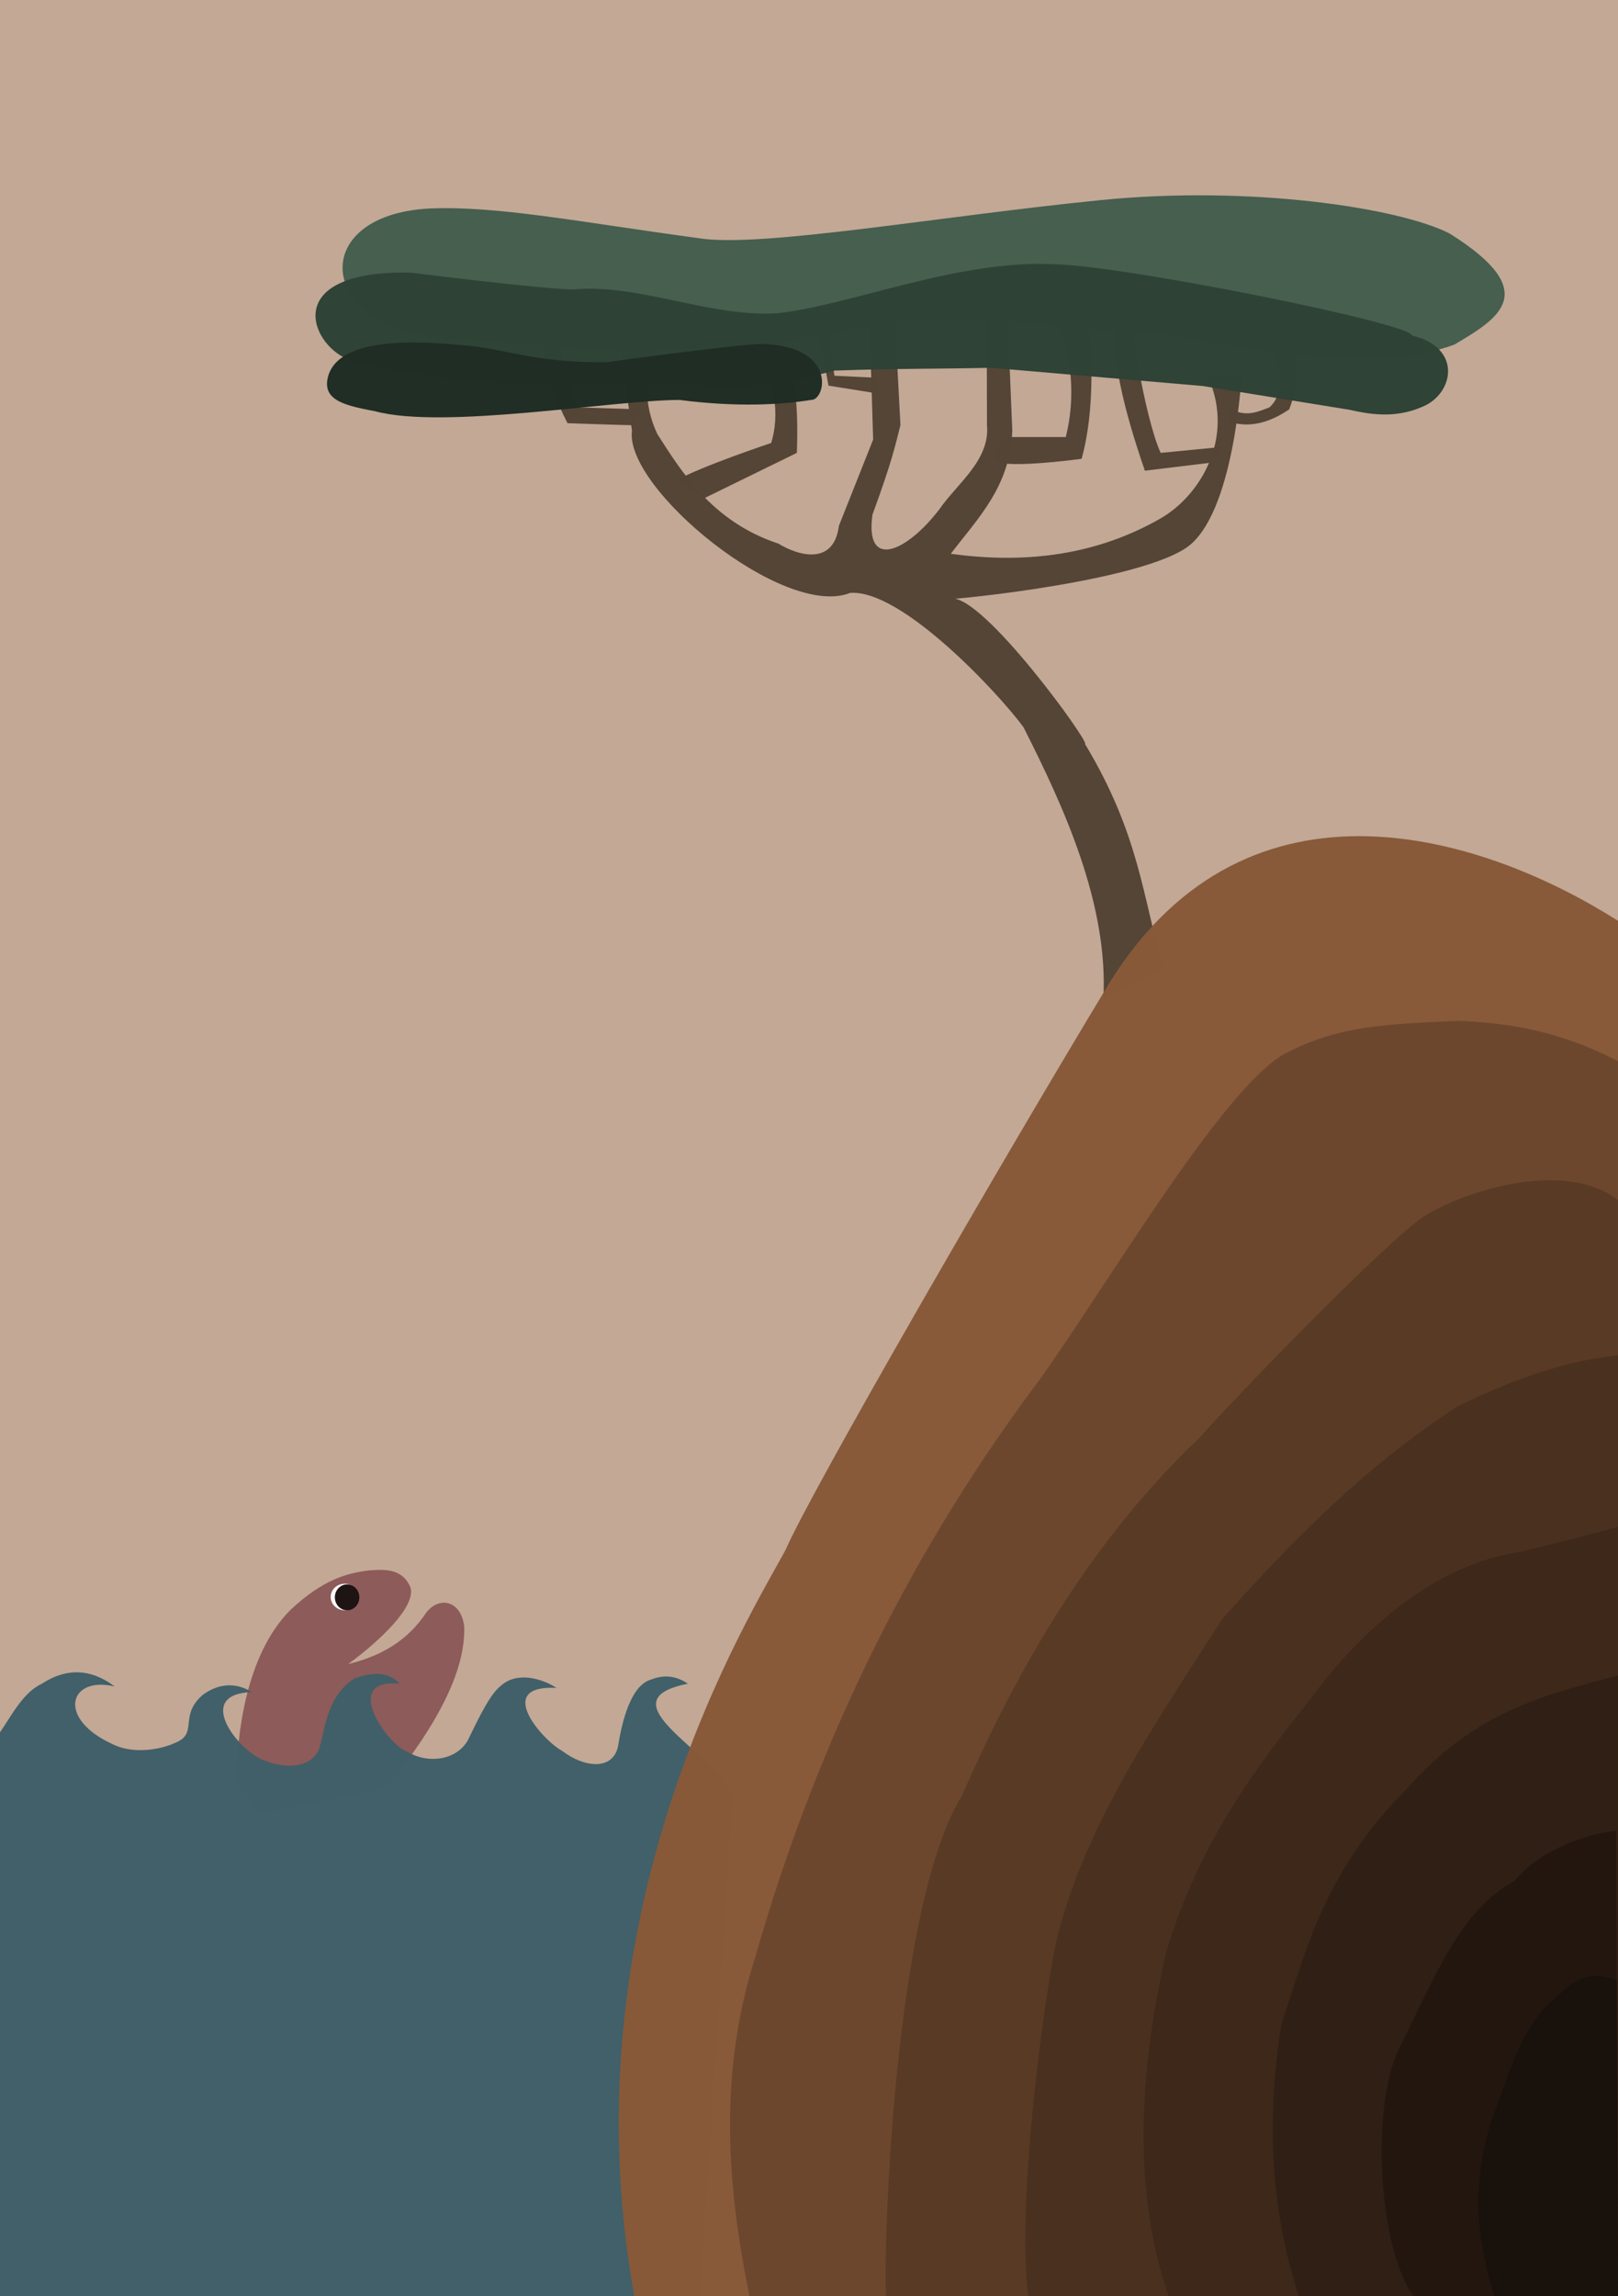 <?xml version="1.0" encoding="UTF-8" standalone="no"?>
<!-- Created with Inkscape (http://www.inkscape.org/) -->

<svg
   width="148mm"
   height="210mm"
   viewBox="0 0 559.37 793.701"
   version="1.1"
   id="svg1"
   sodipodi:docname="paysagepoisson.svg"
   inkscape:version="1.3.2 (091e20e, 2023-11-25, custom)"
   xmlns:inkscape="http://www.inkscape.org/namespaces/inkscape"
   xmlns:sodipodi="http://sodipodi.sourceforge.net/DTD/sodipodi-0.dtd"
   xmlns="http://www.w3.org/2000/svg"
   xmlns:svg="http://www.w3.org/2000/svg">
  <rect x="0" y="0" width="559.37" height="793.701" fill="#808080" stroke="none"/>
  <sodipodi:namedview
     id="namedview1"
     pagecolor="#ffffff"
     bordercolor="#000000"
     borderopacity="0.25"
     inkscape:showpageshadow="2"
     inkscape:pageopacity="0.0"
     inkscape:pagecheckerboard="0"
     inkscape:deskcolor="#d1d1d1"
     inkscape:document-units="mm"
     inkscape:zoom="0.73142761"
     inkscape:cx="115.5275"
     inkscape:cy="602.24689"
     inkscape:window-width="1920"
     inkscape:window-height="1017"
     inkscape:window-x="-8"
     inkscape:window-y="-8"
     inkscape:window-maximized="1"
     inkscape:current-layer="layer1" />
  <defs
     id="defs1" />
  <g
     inkscape:label="Calque 1"
     inkscape:groupmode="layer"
     id="layer1">
    <rect
       style="opacity:0.996;fill:#c2a895;fill-opacity:1;stroke:none;stroke-width:0;stroke-dasharray:none"
       id="rect1"
       width="559.37"
       height="793.701"
       x="0"
       y="-1.110223e-16" />
    <path
       style="opacity:0.996;fill:#8d5a58;fill-opacity:0.992;stroke:none;stroke-width:0;stroke-dasharray:none"
       d="m 81.69,615.819 c 0.205,-15.523 3.074,-43.785 18.852,-59.455 11.25,-10.464 19.401,-12.602 27.069,-13.534 4.569,-0.276 11.338,-1.085 14.26,5.8 2.153,6.731 -11.018,18.906 -21.51,26.586 10.689,-2.629 20.232,-7.552 27.069,-17.885 4.516,-5.689 11.949,-4.088 13.051,4.834 0.654,18.049 -13.299,38.963 -27.069,56.071 l -43.987,8.701 z"
       id="path22"
       sodipodi:nodetypes="cccccccccc" />
    <path
       id="path9"
       style="opacity:0.996;fill:#405f68;fill-opacity:0.992;stroke:none;stroke-width:0;stroke-dasharray:none"
       d="m 122.777,580.049 c -9.349,5.68 -10.362,16.843 -12.085,23.201 -1.878,7.968 -12.159,8.656 -20.301,4.836 -8.36,-3.597 -23.238,-22.471 -3.384,-23.203 -4.057,-2.654 -10.363,-3.876 -16.919,0.967 -8.291,7.194 -1.535,13.179 -9.184,16.436 -6.445,3.014 -15.79,3.877 -22.234,0.482 -19.181,-8.851 -14.762,-23.588 0.966,-19.818 -11.954,-9.054 -21.568,-3.2 -25.134,-0.967 C 8.039,584.993 4.24,592.602 0,598.803 v 194.898 h 241.984 l 11.305,-173.049 c -5.727,-15.003 -45.314,-32.724 -15.469,-38.67 -4.834,-3.223 -9.023,-2.88 -12.91,-1.367 -6.838,2.091 -9.879,14.36 -11.258,23.12 -1.971,8.565 -12.054,7.079 -19.336,1.45 -6.552,-3.491 -23.86,-22.843 -1.934,-21.753 -5.136,-3.313 -13.631,-5.691 -19.109,-0.825 -3.793,2.822 -7.776,11.206 -11.636,19.136 -3.911,6.548 -13.364,8.213 -20.976,3.701 -6.608,-2.304 -23.073,-25.454 -2.417,-23.462 -4.38,-4.522 -9.811,-3.792 -15.467,-1.934 z"
       sodipodi:nodetypes="ccccccccccccccccccccccc" />
    <g
       id="g19">
      <path
         style="opacity:0.996;fill:#534435;fill-opacity:0.992;stroke:none;stroke-width:0;stroke-dasharray:none"
         d="m 233.789,166.113 c 8.203,-4.785 32.813,-12.988 32.813,-12.988 3.006,-9.553 1.324,-20.981 -4.785,-34.18 l 6.836,-2.051 c 6.696,9.903 7.352,24.336 6.836,39.648 l -32.129,15.723 z"
         id="path11"
         sodipodi:nodetypes="ccccccc" />
      <g
         id="g18">
        <g
           id="g17">
          <g
             id="g16">
            <path
               style="opacity:0.996;fill:#534435;fill-opacity:0.992;stroke:none;stroke-width:0;stroke-dasharray:none"
               d="m 381.465,345.198 c 1.735,-32.803 -13.68,-66.27 -27.635,-93.843 -8.226,-11.262 -42.056,-47.815 -59.938,-46.404 -22.998,9.133 -78.065,-36.237 -75.406,-56.071 l -4.102,-29.002 14.101,-2.403 c -6.165,10.127 -6.152,22.163 -1.25,32.538 7.973,12.402 18.717,30.272 41.853,37.889 7.095,4.34 19.219,7.599 20.937,-6.152 l 11.836,-29.803 -1.367,-44.47 8.867,2.734 1.933,36.736 c -1.797,6.986 -2.642,11.75 -9.667,30.936 -2.724,19.377 11.859,12.934 23.202,-1.933 5.903,-8.649 17.5,-16.844 16.386,-29.002 l -0.117,-43.572 6.933,-1.367 1.933,46.873 c -0.709,19.283 -11.867,30.208 -21.268,42.537 26.657,3.687 50.846,0.181 72.458,-12.167 13.746,-7.881 25.678,-27.623 16.718,-48.455 l 11.366,-1.25 c 0,0 -2.459,48.863 -19.335,59.938 -19.335,12.689 -90.883,18.823 -81.207,17.401 11.052,-1.623 48.443,50.271 46.404,50.271 18.876,31.41 19.772,52.546 27.069,77.34 z"
               id="path10"
               sodipodi:nodetypes="ccccccccccccccccccccccccsccc" />
          </g>
          <path
             style="opacity:0.996;fill:#534435;fill-opacity:0.992;stroke:none;stroke-width:0;stroke-dasharray:none"
             d="m 218.75,146.973 c -2.734,0 -22.559,-0.684 -22.559,-0.684 -8.952,-17.546 -7.765,-26.503 -8.203,-32.129 l 5.469,5.469 6.152,21.191 21.875,0.684 z"
             id="path14"
             sodipodi:nodetypes="ccccccc" />
        </g>
        <path
           style="opacity:0.996;fill:#534435;fill-opacity:0.992;stroke:none;stroke-width:0;stroke-dasharray:none"
           d="m 424.512,140.821 c 6.019,3.7 10.097,1.58 14.355,0 7.474,-6.635 1.243,-21.461 -1.367,-28.711 l 6.836,1.367 c 6.032,11.573 4.339,20.056 1.367,28.027 -7.064,4.775 -14.128,6.612 -21.191,4.102 z"
           id="path15"
           sodipodi:nodetypes="ccccccc" />
      </g>
    </g>
    <path
       id="path1"
       style="opacity:0.996;fill:#885a39;fill-opacity:1;stroke:none;stroke-width:0;stroke-dasharray:none"
       d="M 559.369,318.297 C 513.721,289.255 432.024,262.35 383.799,339.328 345.49,402.657 280.468,515.365 271.656,535.578 260.036,557.556 195.067,659.417 219.27,793.701 H 559.369 Z"
       sodipodi:nodetypes="cccccc" />
    <path
       id="path2"
       style="opacity:0.996;fill:#6d482e;fill-opacity:1;stroke:none;stroke-width:0;stroke-dasharray:none"
       d="m 503.676,352.863 c -23.846,1.191 -40.925,1.427 -59.938,11.602 -21.447,12.424 -60.923,79.613 -84.107,112.143 -42.767,56.809 -76.46,122.691 -98.609,200.117 -12.752,40.506 -9.643,79.03 -1.918,116.977 H 559.369 V 366.787 c -17.173,-8.814 -33.574,-13.18 -55.693,-13.924 z"
       sodipodi:nodetypes="cccccccc" />
    <path
       id="path3"
       style="opacity:0.996;fill:#5a3b26;fill-opacity:1;stroke:none;stroke-width:0;stroke-dasharray:none"
       d="m 559.369,414.814 c -18.062,-14.163 -52.906,-3.389 -67.295,5.721 -13.687,9.483 -63.729,61.015 -77.34,76.373 -35.933,34.13 -61.67,76.756 -82.172,123.744 -23.823,38.448 -27.245,158.291 -26.24,173.049 h 253.047 z"
       sodipodi:nodetypes="ccccccc" />
    <path
       id="path4"
       style="opacity:0.996;fill:#4b3120;fill-opacity:1;stroke:none;stroke-width:0;stroke-dasharray:none"
       d="m 559.369,468.477 c -20.074,2.16 -38.18,9.238 -55.693,17.799 -31.713,20.621 -57.153,46.469 -81.207,73.473 -22.522,35.332 -46.89,69.926 -57.037,110.209 -3.577,14.909 -14.254,89.897 -9.98,123.744 h 203.918 z"
       sodipodi:nodetypes="ccccccc" />
    <path
       id="path5"
       style="opacity:0.996;fill:#3e291b;fill-opacity:1;stroke:none;stroke-width:0;stroke-dasharray:none"
       d="m 559.369,527.756 c -10.702,2.93 -21.907,5.859 -34.424,8.789 -28.798,4.381 -53.877,26.26 -71.541,50.271 -17.759,22.309 -38.431,48.832 -50.27,87.975 -11.099,49.139 -9.859,87.994 0.908,118.91 h 155.326 z"
       sodipodi:nodetypes="ccccccc" />
    <path
       id="path6"
       style="opacity:0.996;fill:#312015;fill-opacity:1;stroke:none;stroke-width:0;stroke-dasharray:none"
       d="m 559.369,579.164 c -24.445,6.57 -48.889,11.715 -73.334,39.488 C 457.997,647.012 451.702,673.395 442.969,700 c -5.745,36.092 -2.74,66.715 6.084,93.701 h 110.316 z"
       sodipodi:nodetypes="cccccc" />
    <path
       id="path7"
       style="opacity:0.996;fill:#24170f;fill-opacity:1;stroke:none;stroke-width:0;stroke-dasharray:none"
       d="m 558.686,632.881 c -9.178,0.766 -25.875,6.049 -35.053,17.217 -19.175,10.38 -27.82,33.892 -40.332,58.789 -9.592,21.208 -6.434,68.461 5.312,84.814 h 70.756 z"
       sodipodi:nodetypes="cccccc" />
    <path
       id="path8"
       style="opacity:0.996;fill:#1a110b;fill-opacity:1;stroke:none;stroke-width:0;stroke-dasharray:none"
       d="m 558.904,684.514 c -10.532,-3.961 -15.722,0.981 -20.916,5.916 -12.959,10.276 -16.343,27.733 -22.559,43.066 -7.252,24.451 -4.129,42.974 1.254,60.205 h 42.686 z"
       sodipodi:nodetypes="cccccc" />
    <path
       style="opacity:0.996;fill:#534435;fill-opacity:0.992;stroke:none;stroke-width:0;stroke-dasharray:none"
       d="m 347.95,151.074 h 20.508 c 4.849,-19.354 -0.577,-35.949 -4.785,-44.434 l 11.621,-2.051 c 2.51,15.209 3.364,36.985 -1.367,54.004 0,0 -30.078,4.102 -30.078,0 0,-4.102 4.102,-7.52 4.102,-7.52 z"
       id="path12"
       sodipodi:nodetypes="cccccsc" />
    <path
       style="opacity:0.996;fill:#534435;fill-opacity:0.992;stroke:none;stroke-width:0;stroke-dasharray:none"
       d="m 418.36,159.961 -22.559,2.734 c -7.47,-21.598 -11.768,-40.024 -10.254,-52.637 l 6.152,-6.152 c -2.673,0.415 4.041,40.828 9.57,52.637 l 21.191,-2.051 z"
       id="path13"
       sodipodi:nodetypes="ccccccc" />
    <path
       style="opacity:0.996;fill:#534435;fill-opacity:0.992;stroke:none;stroke-width:0;stroke-dasharray:none"
       d="m 302.832,130.567 -14.355,-0.684 -3.418,-23.926 -3.418,1.367 4.785,25.977 17.09,2.734 z"
       id="path16" />
    <path
       style="opacity:0.996;fill:#455e4e;fill-opacity:0.992;stroke:none;stroke-width:0;stroke-dasharray:none"
       d="M 241.816,82.374 C 199.92,76.69 171.757,71.058 148.436,72.075 c -44.42,2.325 -38.857,45.475 12.306,45.044 30.245,2.038 51.609,6.796 106.003,1.438 l 40.014,-7.062 c 17.421,-1.851 36.777,-1.142 54.041,0.424 18.536,2.463 42.741,2.96 56.522,6.013 24.872,4.777 62.74,9.703 85.485,1.181 15.398,-9.115 30.547,-18.199 -1.661,-38.398 C 483.91,71.872 432.457,63.963 380.458,69.178 324.336,74.807 263.287,85.686 241.816,82.374 Z"
       id="path19"
       sodipodi:nodetypes="cccccccccsc" />
    <path
       style="opacity:0.996;fill:#2e4235;fill-opacity:0.992;stroke:none;stroke-width:0;stroke-dasharray:none"
       d="m 198.184,100.058 c -9.667,0 -56.071,-5.8 -56.071,-5.8 -46.717,-1.038 -34.342,26.535 -20.302,30.453 45.033,11.173 78.387,7.331 115.043,7.734 16.148,2.686 34.361,0.237 51.721,-4.35 21.081,-0.742 36.136,-0.571 54.138,-0.967 l 72.99,6.284 50.754,8.217 c 6.41,1.427 15.503,3.242 25.135,-0.967 11.074,-4.365 14.114,-20.551 -3.384,-24.652 0,-4.151 -98.478,-23.996 -123.26,-24.652 -33.446,-1.835 -70.415,14.101 -96.192,16.918 -23.046,1.517 -48.161,-10.355 -70.573,-8.217 z"
       id="path20"
       sodipodi:nodetypes="ccccccccccccc" />
    <path
       style="opacity:0.996;fill:#1f2d24;fill-opacity:0.992;stroke:none;stroke-width:0;stroke-dasharray:none"
       d="m 209.784,125.194 c -21.761,0.21 -30.916,-3.182 -44.47,-5.317 -15.984,-1.657 -46.789,-4.74 -51.721,9.667 -2.611,8.378 4.49,10.473 15.951,12.568 23.701,6.505 82.527,-3.861 105.376,-3.867 19.947,2.567 35.246,1.652 45.437,0 5.123,0.256 9.259,-18.389 -16.435,-19.335 -6.763,-0.249 -54.138,6.284 -54.138,6.284 z"
       id="path21"
       sodipodi:nodetypes="ccccccsc" />
    <ellipse
       style="opacity:0.996;fill:#fcfafa;fill-opacity:0.992;stroke:none;stroke-width:0;stroke-dasharray:none"
       id="path23"
       cx="119.152"
       cy="552.014"
       rx="4.834"
       ry="4.592" />
    <ellipse
       style="opacity:0.996;fill:#1c1212;fill-opacity:0.992;stroke:none;stroke-width:0;stroke-dasharray:none"
       id="path24"
       cx="119.998"
       cy="552.134"
       rx="4.23"
       ry="4.471" />
  </g>
</svg>
